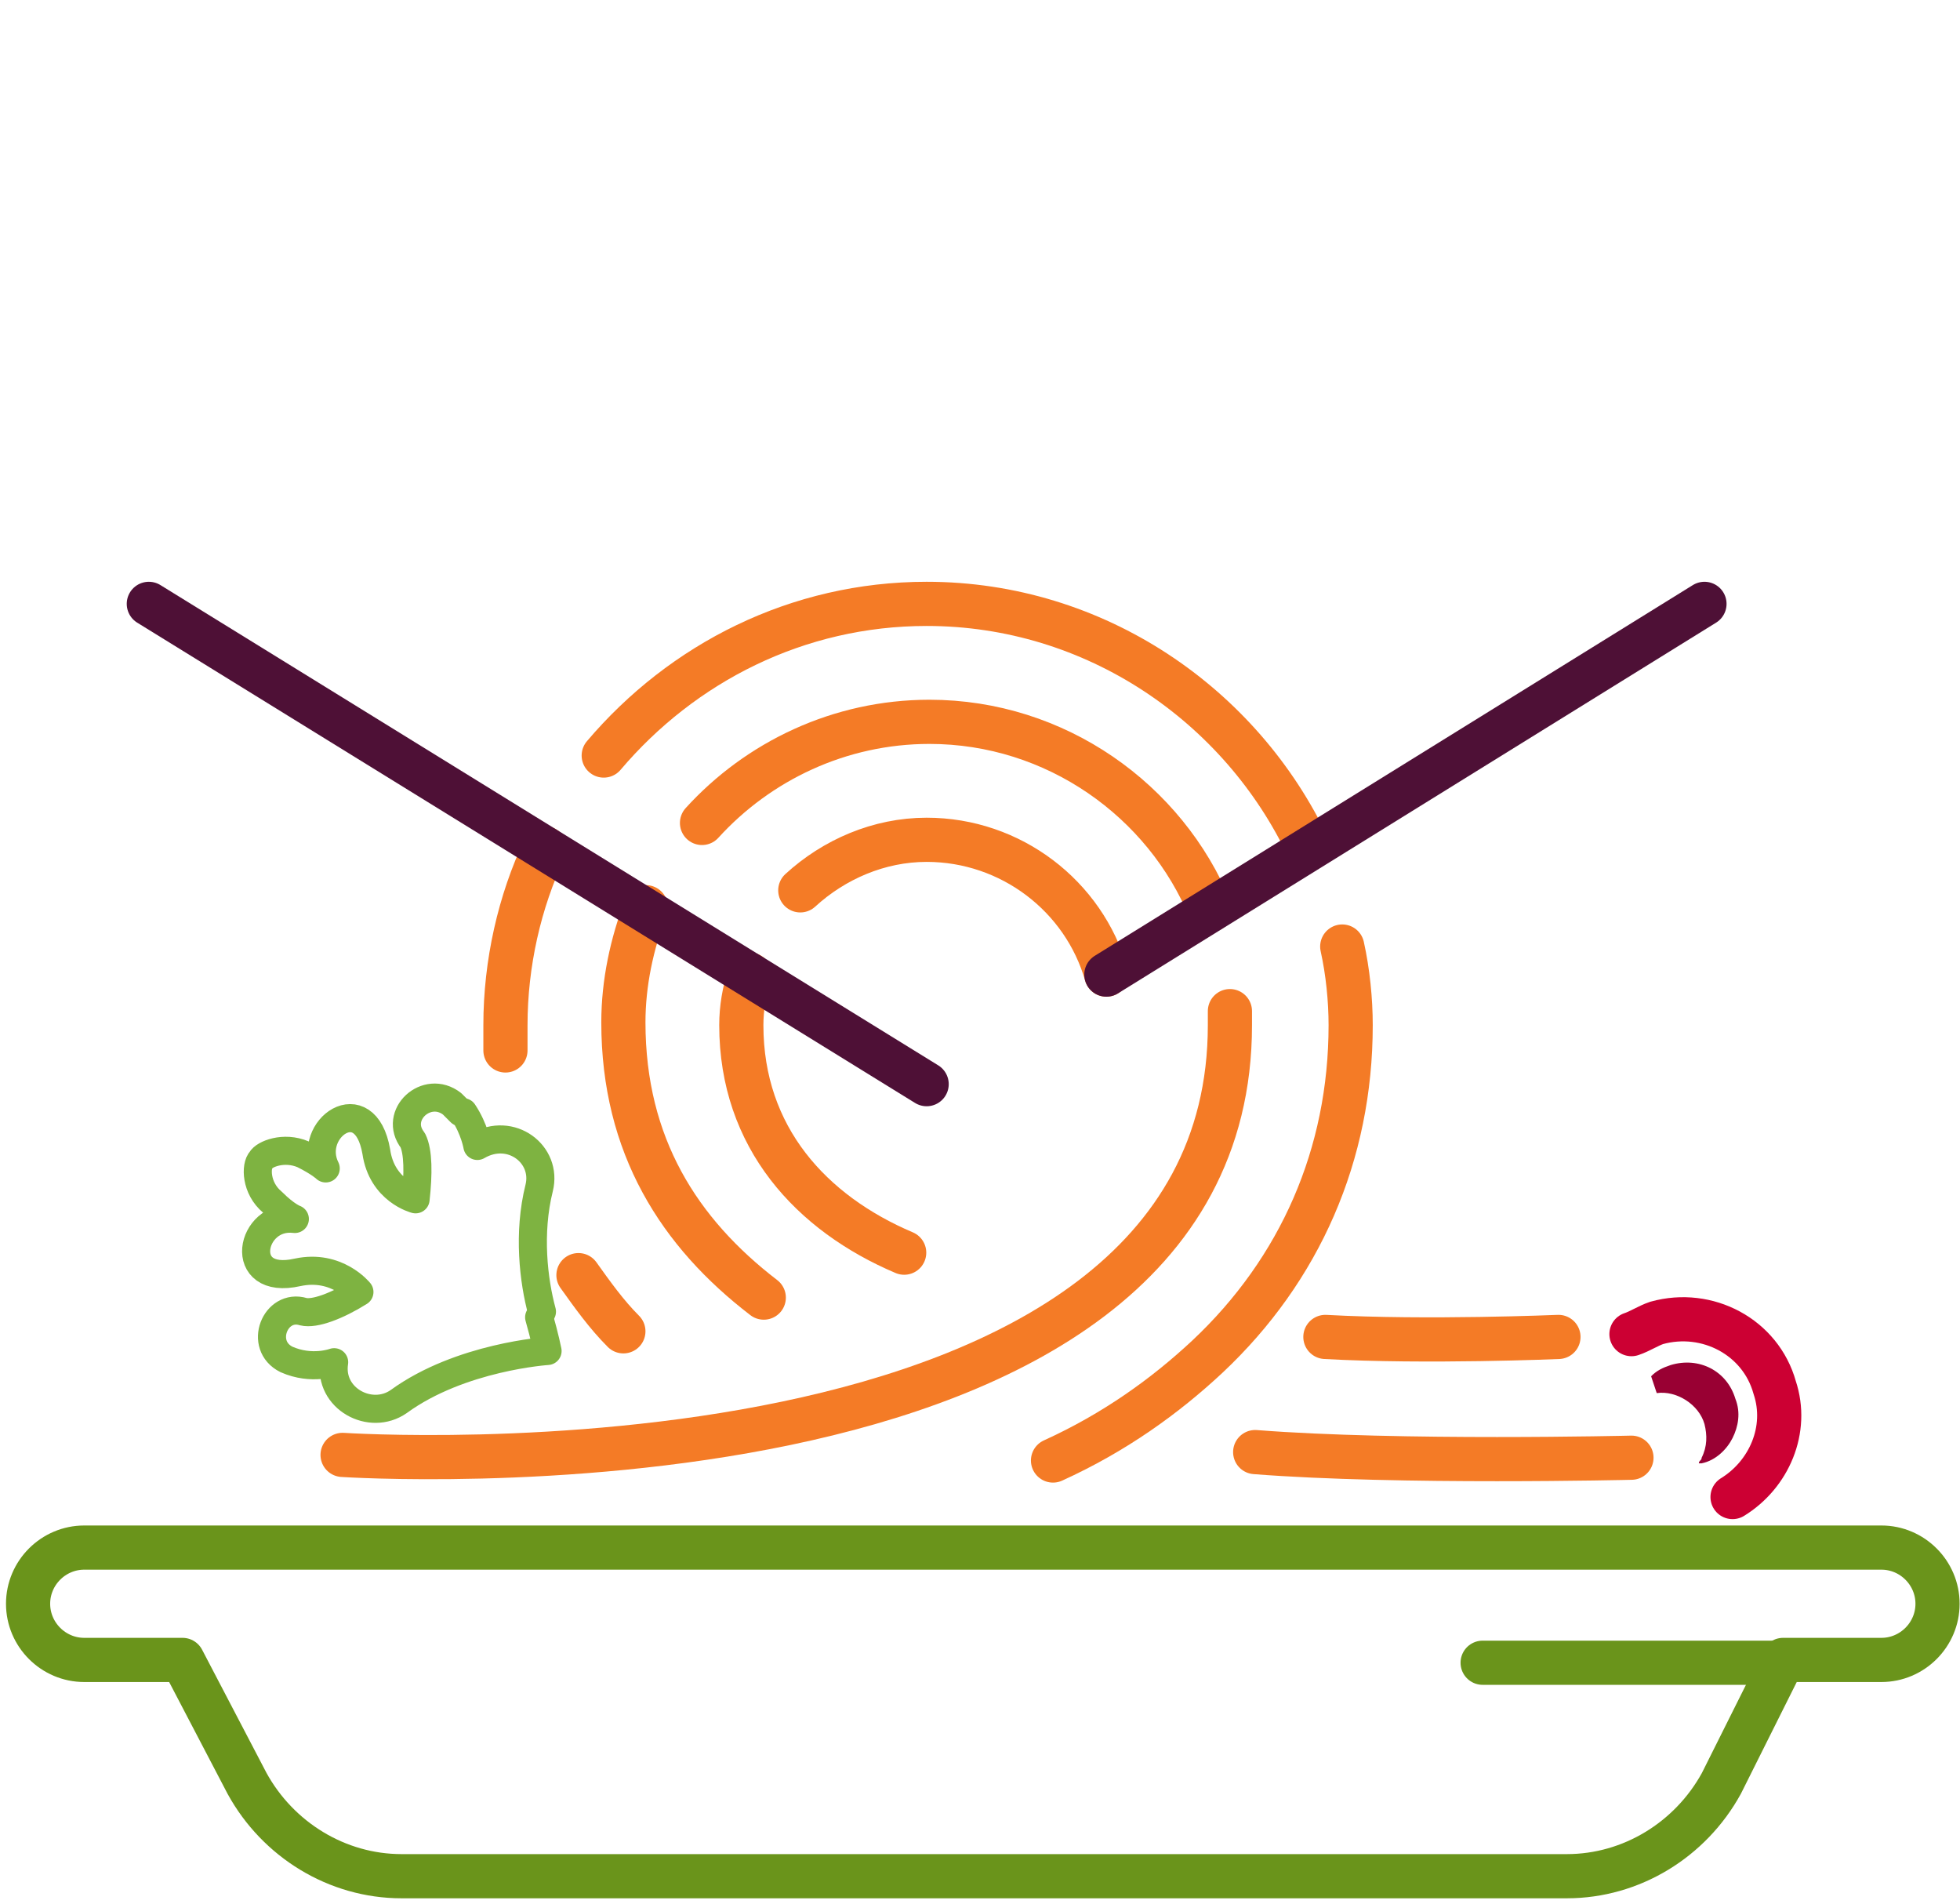 <?xml version="1.0" encoding="utf-8"?>
<!-- Generator: Adobe Illustrator 25.2.0, SVG Export Plug-In . SVG Version: 6.00 Build 0)  -->
<svg version="1.1" id="Layer_1" xmlns="http://www.w3.org/2000/svg" xmlns:xlink="http://www.w3.org/1999/xlink" x="0px" y="0px"
	 viewBox="0 0 69.8 67.8" style="enable-background:new 0 0 69.8 67.8;" xml:space="preserve">
<style type="text/css">
	.st0{fill:none;stroke:#6A941B;stroke-width:1.573;stroke-linecap:round;stroke-linejoin:round;stroke-miterlimit:10;}
	.st1{fill:none;stroke:#F47B26;stroke-width:1.573;stroke-linecap:round;stroke-linejoin:round;stroke-miterlimit:10;}
	.st2{fill:none;stroke:#4E1036;stroke-width:1.573;stroke-linecap:round;stroke-linejoin:round;stroke-miterlimit:10;}
	.st3{fill:none;stroke:#7EB341;stroke-linecap:round;stroke-linejoin:round;stroke-miterlimit:10;}
	.st4{fill:#990033;}
	.st5{fill:none;stroke:#CC0033;stroke-width:1.573;stroke-linecap:round;stroke-linejoin:round;stroke-miterlimit:10;}
</style>
<g>
	<line class="st0" x1="52.8" y1="59.2" x2="63.4" y2="59.2"/>
	<g>
		<path class="st0" d="M63.5,59.1h3.5c1.1,0,2-0.9,2-2l0,0c0-1.1-0.9-2-2-2h-3.5h-57H3c-1.1,0-2,0.9-2,2l0,0c0,1.1,0.9,2,2,2h3.5
			l2.3,4.4c1.1,2,3.2,3.3,5.5,3.3h41.5c2.3,0,4.4-1.3,5.5-3.3L63.5,59.1z"/>
	</g>
	<g>
		<g>
			<path class="st1" d="M18,37.4c0-0.3,0-0.6,0-0.9c0-2.2,0.5-4.4,1.4-6.3 M22.2,47.4c-0.6-0.6-1.1-1.3-1.6-2 M26.7,34.7
				c-0.2,0.6-0.3,1.2-0.3,1.8c0,4,2.5,6.7,5.8,8.1 M28.5,31.7c1.2-1.1,2.8-1.8,4.5-1.8c3,0,5.6,2,6.4,4.8 M21.5,26.9
				c2.8-3.3,6.9-5.4,11.5-5.4c6,0,11.2,3.6,13.6,8.7 M47.8,33.7c0.2,0.9,0.3,1.9,0.3,2.8c0,4.6-1.8,8.7-5.1,11.8
				c-1.5,1.4-3.3,2.7-5.5,3.7"/>
			<path class="st1" d="M43.8,36c0,0.2,0,0.3,0,0.5c0,17.4-31.6,15.3-31.6,15.3"/>
			<path class="st1" d="M25,29.3c2-2.2,4.9-3.6,8.1-3.6c4.5,0,8.4,2.8,10,6.7"/>
			<path class="st1" d="M27.2,46.2c-3-2.3-5-5.4-5-9.8c0-1.4,0.3-2.8,0.8-4.1"/>
			<path class="st1" d="M47.2,47.6c3.6,0.2,8.3,0,8.3,0"/>
			<path class="st1" d="M58.1,51.9c0,0-8.3,0.2-13.4-0.2"/>
		</g>
		<line class="st2" x1="39.4" y1="34.7" x2="60.7" y2="21.5"/>
		<line class="st2" x1="33" y1="38.6" x2="5.3" y2="21.5"/>
	</g>
	<path id="XMLID_9_" class="st3" d="M19.2,46.9c0.2,0.7,0.3,1.2,0.3,1.2l0,0l0,0c0,0-3.1,0.2-5.3,1.8c-1,0.7-2.5-0.1-2.3-1.4
		c0,0-0.8,0.3-1.7-0.1c-1-0.5-0.4-2,0.6-1.7c0.4,0.1,1.2-0.2,2-0.7c0,0-0.8-1-2.2-0.7c-2.2,0.5-1.7-2.1-0.1-1.9c0,0-0.3-0.1-0.8-0.6
		c-0.6-0.5-0.6-1.3-0.4-1.5c0.1-0.2,0.8-0.5,1.5-0.2c0.6,0.3,0.8,0.5,0.8,0.5c-0.7-1.4,1.4-2.9,1.8-0.6c0.2,1.4,1.4,1.7,1.4,1.7
		c0.1-0.9,0.1-1.7-0.1-2.1c-0.7-0.9,0.5-2,1.4-1.3c0.1,0.1,0.2,0.2,0.3,0.3"/>
	<path id="XMLID_8_" class="st3" d="M16.5,39.6c0.4,0.6,0.5,1.2,0.5,1.2c1.2-0.7,2.5,0.3,2.2,1.5c-0.4,1.6-0.2,3.3,0.1,4.4"/>
	<g>
		<path class="st4" d="M59,49.6c0.7-0.1,1.5,0.4,1.7,1.1c0.1,0.4,0.1,0.8-0.1,1.2c0,0.1-0.1,0.1-0.1,0.2c0,0,0.1,0,0.1,0
			c0.5-0.1,0.9-0.5,1.1-0.9c0.2-0.4,0.3-0.9,0.1-1.4c-0.3-1-1.3-1.5-2.3-1.2c-0.3,0.1-0.5,0.2-0.7,0.4"/>
		<path class="st5" d="M61.7,53.3c1.3-0.8,2-2.4,1.5-3.9c-0.5-1.8-2.4-2.8-4.2-2.3c-0.3,0.1-0.6,0.3-0.9,0.4"/>
	</g>
</g>
</svg>
